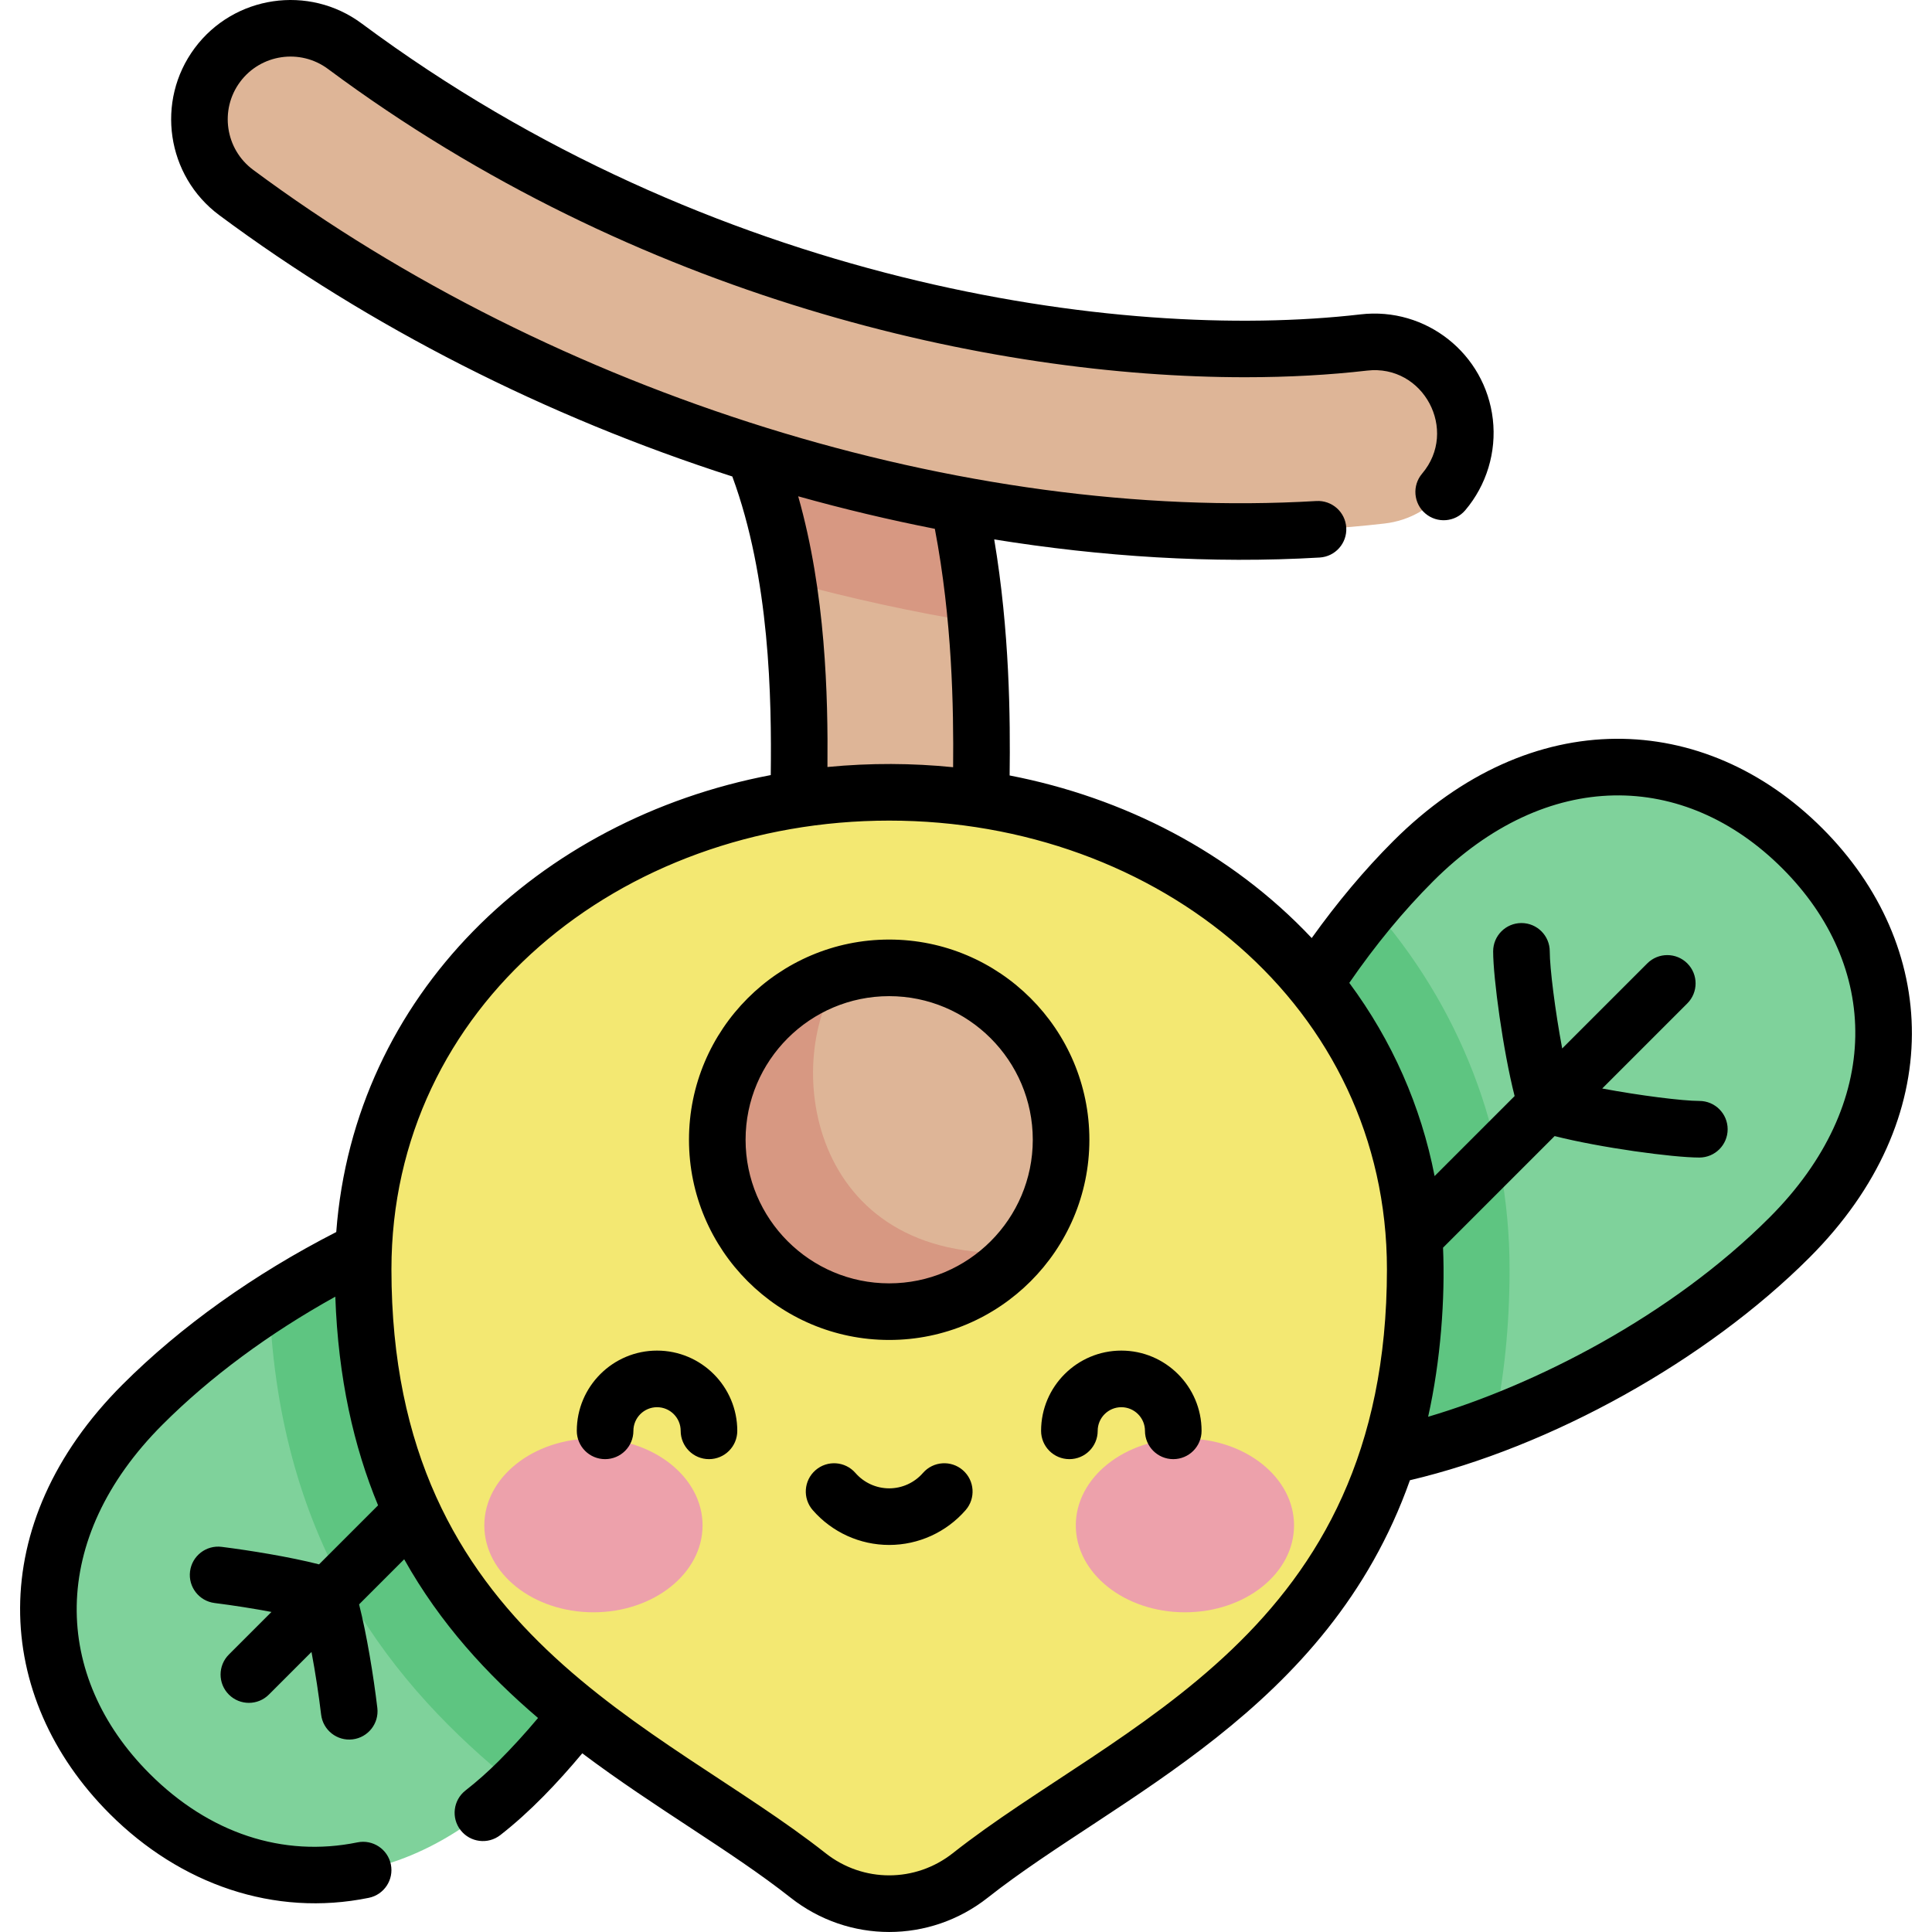 <svg id="Capa_1" enable-background="new 0 0 512.013 512.013" height="512" viewBox="0 0 512.013 512.013" width="512" xmlns="http://www.w3.org/2000/svg"><g><path d="m477.649 224.827c27.54 27.54 31.032 68.701-3.414 103.147-48.158 48.158-131.619 74.152-152.752 53.019s4.862-104.594 53.019-152.752c34.446-34.446 75.607-30.955 103.147-3.414z" fill="#7fd29b"/><path d="m400.061 336.389c0-36.828-13.594-70.189-36.504-96.169-41.012 48.93-61.544 121.303-42.074 140.773 11.541 11.541 41.67 9.026 74.486-3.477 2.629-12.415 4.092-26.061 4.092-41.127z" fill="#5ec581"/><path d="m34.363 475.382c-27.541-27.54-31.032-68.701 3.414-103.147 48.158-48.158 131.619-74.152 152.752-53.019s-4.862 104.594-53.019 152.752c-34.446 34.446-75.606 30.954-103.147 3.414z" fill="#7fd29b"/><path d="m190.53 319.216c-16.752-16.752-72.665-3.887-119.115 26.151 2.576 64.439 32.827 101.623 65.068 127.588.342-.333.687-.646 1.028-.987 48.157-48.158 74.152-131.619 53.019-152.752z" fill="#5ec581"/><path d="m235.648 247.678c-13.334 0-24.143-10.809-24.143-24.143 0-22.012 3.7-73.397-15.375-111.445-5.976-11.921-1.158-26.428 10.762-32.403 11.919-5.977 26.426-1.158 32.403 10.762 22.127 44.136 21.145 96.246 20.617 124.24-.065 3.448-.121 6.427-.121 8.846.001 13.334-10.808 24.143-24.143 24.143z" fill="#deb597"/><path d="m239.296 90.449c-5.976-11.92-20.484-16.739-32.403-10.762-11.92 5.976-16.738 20.483-10.762 32.403 6.517 12.999 10.373 27.555 12.629 41.964 16.571 4.535 33.281 8.178 49.97 10.911-2.121-23.71-7.298-50.309-19.434-74.516z" fill="#d79882"/><path d="m62.588 51.009c-10.702-7.953-12.931-23.076-4.978-33.779 7.954-10.702 23.075-12.932 33.779-4.977 94.325 70.095 204.414 86.099 270.029 78.516 13.243-1.547 25.225 7.963 26.757 21.209s-7.964 25.225-21.21 26.757c-92.05 10.652-211.575-18.764-304.377-87.726z" fill="#deb597"/><path d="m214.149 497.015c12.624 9.961 30.376 9.961 42.999 0 43.479-34.307 117.913-59.173 117.913-160.626 0-72.484-62.417-126.416-139.413-126.416s-139.413 53.931-139.413 126.416c0 101.452 74.434 126.319 117.914 160.626z" fill="#f3e872"/><ellipse cx="235.648" cy="302.054" fill="#deb597" rx="45.556" ry="45.556" transform="matrix(.972 -.234 .234 .972 -64.216 63.625)"/><ellipse cx="235.648" cy="302.054" fill="#deb597" rx="45.556" ry="45.556" transform="matrix(.972 -.234 .234 .972 -64.216 63.625)"/><g><g fill="#eda1ab"><ellipse cx="157.272" cy="404.257" rx="28.919" ry="23.03"/><ellipse cx="314.025" cy="404.257" rx="28.919" ry="23.03"/></g></g><path d="m270.039 331.912c-56.515 3.105-62.956-51.924-47.004-73.631-19.021 5.472-32.942 22.991-32.942 43.773 0 25.16 20.396 45.556 45.556 45.556 13.733 0 26.037-6.086 34.39-15.698z" fill="#d79882"/><path d="m235.648 248.998c-29.255 0-53.056 23.801-53.056 53.056 0 29.256 23.801 53.057 53.056 53.057s53.056-23.801 53.056-53.057c0-29.255-23.801-53.056-53.056-53.056zm0 91.112c-20.984 0-38.056-17.072-38.056-38.057 0-20.984 17.072-38.056 38.056-38.056s38.056 17.071 38.056 38.056-17.072 38.057-38.056 38.057zm61.523 17.821c-11.726 0-21.265 9.54-21.265 21.266 0 4.143 3.358 7.5 7.5 7.5s7.5-3.357 7.5-7.5c0-3.455 2.811-6.266 6.265-6.266s6.265 2.811 6.265 6.266c0 4.143 3.358 7.5 7.5 7.5s7.5-3.357 7.5-7.5c0-11.726-9.54-21.266-21.265-21.266zm-123.045 0c-11.726 0-21.265 9.54-21.265 21.266 0 4.143 3.358 7.5 7.5 7.5s7.5-3.357 7.5-7.5c0-3.455 2.811-6.266 6.265-6.266 3.455 0 6.265 2.811 6.265 6.266 0 4.143 3.358 7.5 7.5 7.5s7.5-3.357 7.5-7.5c0-11.726-9.539-21.266-21.265-21.266zm81.051 31.699c-3.123-2.722-7.86-2.396-10.581.727-2.259 2.593-5.521 4.08-8.947 4.08s-6.688-1.487-8.948-4.08c-2.722-3.122-7.459-3.447-10.581-.727-3.123 2.722-3.448 7.459-.727 10.582 5.109 5.862 12.492 9.225 20.256 9.225s15.146-3.362 20.255-9.225c2.721-3.123 2.396-7.862-.727-10.582zm227.776-170.107c-31.154-31.154-77.07-33.269-113.754 3.414-7.58 7.58-14.804 16.197-21.573 25.661-21.511-22.832-49.869-37.241-80.057-43.089.195-15.281.003-38.147-4.083-62.553 28.384 4.561 57.553 6.488 86.25 4.798 4.135-.244 7.29-3.794 7.045-7.929-.243-4.135-3.785-7.279-7.928-7.046-93.517 5.519-201.499-28.125-281.79-87.791-7.366-5.474-8.905-15.92-3.432-23.286 5.474-7.366 15.921-8.905 23.285-3.431 81.948 60.897 175.697 81.705 243.069 81.703 11.614-.001 22.454-.619 32.304-1.758 14.971-1.746 24.305 15.857 14.592 27.304-2.68 3.158-2.292 7.892.866 10.571 3.158 2.68 7.891 2.293 10.571-.866 5.647-6.654 8.311-15.443 7.308-24.112-2.014-17.41-17.746-29.823-35.068-27.796-64.256 7.424-172.14-8.307-264.695-77.085-14.002-10.405-33.863-7.48-44.273 6.524-10.407 14.005-7.48 33.866 6.524 44.272 39.797 29.574 86.637 53.405 135.962 69.248 9.957 26.998 10.437 58.793 10.187 79.134-61.528 11.706-110.414 58.279-115.152 121.1-21.741 11.124-41.255 25.039-56.636 40.42-36.972 36.972-34.284 82.885-3.415 113.755 18.706 18.705 43.612 27.398 68.679 22.27 4.058-.83 6.674-4.794 5.844-8.852-.831-4.058-4.794-6.67-8.852-5.844-19.745 4.04-39.3-2.416-55.065-18.182-25.759-25.757-26.933-62.193 3.414-92.54 12.611-12.612 28.283-24.192 45.785-33.899.758 21.586 4.898 39.755 11.331 55.302l-15.639 15.639c-7.829-1.99-18.291-3.687-25.811-4.636-4.109-.517-7.861 2.393-8.38 6.502-.519 4.11 2.392 7.861 6.502 8.381 5.13.647 10.384 1.481 15.076 2.367l-11.29 11.289c-2.929 2.93-2.929 7.678 0 10.608 2.93 2.929 7.678 2.928 10.606 0l11.292-11.292c1.04 5.532 1.953 11.563 2.552 16.603.491 4.124 4.237 7.054 8.333 6.561 4.113-.488 7.051-4.22 6.563-8.333-1.011-8.5-2.809-19.469-4.836-27.443l11.954-11.954c9.572 17.095 22.065 30.629 35.472 42.063-3.39 4.039-6.865 7.849-10.382 11.367-2.863 2.862-5.837 5.5-8.837 7.84-3.267 2.547-3.85 7.26-1.303 10.526 2.542 3.26 7.255 3.853 10.526 1.302 7.951-6.198 15.245-13.931 21.719-21.671 19.381 14.571 39.508 25.868 55.19 38.241 15.394 12.146 36.897 12.148 52.29 0 34.007-26.83 90.139-49.295 111.862-110.612 37.397-8.811 78.524-31.654 105.883-59.012 36.972-36.969 34.284-82.883 3.415-113.753zm-235.207-79.38c4.595 24.047 4.998 47.318 4.846 63.179-10.807-1.081-21.827-1.164-33.304-.056.167-18.849-.468-46.1-7.755-71.74 12.065 3.377 24.16 6.245 36.213 8.617zm4.756 350.984c-9.923 7.83-23.784 7.83-33.707 0-43.693-34.476-115.059-57.789-115.059-154.738 0-69.679 60.634-118.916 131.913-118.916 71.472 0 131.913 49.408 131.913 118.916-.001 96.942-71.347 120.248-115.06 154.738zm216.43-168.456c-26.187 26.187-62.201 44.453-90.454 52.795 3.323-14.847 4.534-31.372 3.95-44.81l29.577-29.577c12.097 3.075 31.314 5.689 38.351 5.689 4.142 0 7.5-3.357 7.5-7.5s-3.358-7.5-7.5-7.5c-4.424 0-15.849-1.438-25.742-3.298l22.55-22.551c2.929-2.93 2.929-7.678 0-10.607-2.929-2.928-7.678-2.928-10.606 0l-22.551 22.551c-1.86-9.893-3.298-21.319-3.298-25.742 0-4.143-3.358-7.5-7.5-7.5s-7.5 3.357-7.5 7.5c0 7.037 2.614 26.255 5.689 38.352l-21.205 21.205c-3.606-18.547-11.275-35.918-22.608-51.2 6.928-10.056 14.388-19.1 22.222-26.933 30.184-30.184 66.626-29.331 92.541-3.414 25.757 25.757 26.931 62.193-3.416 92.54z"/></g></svg>